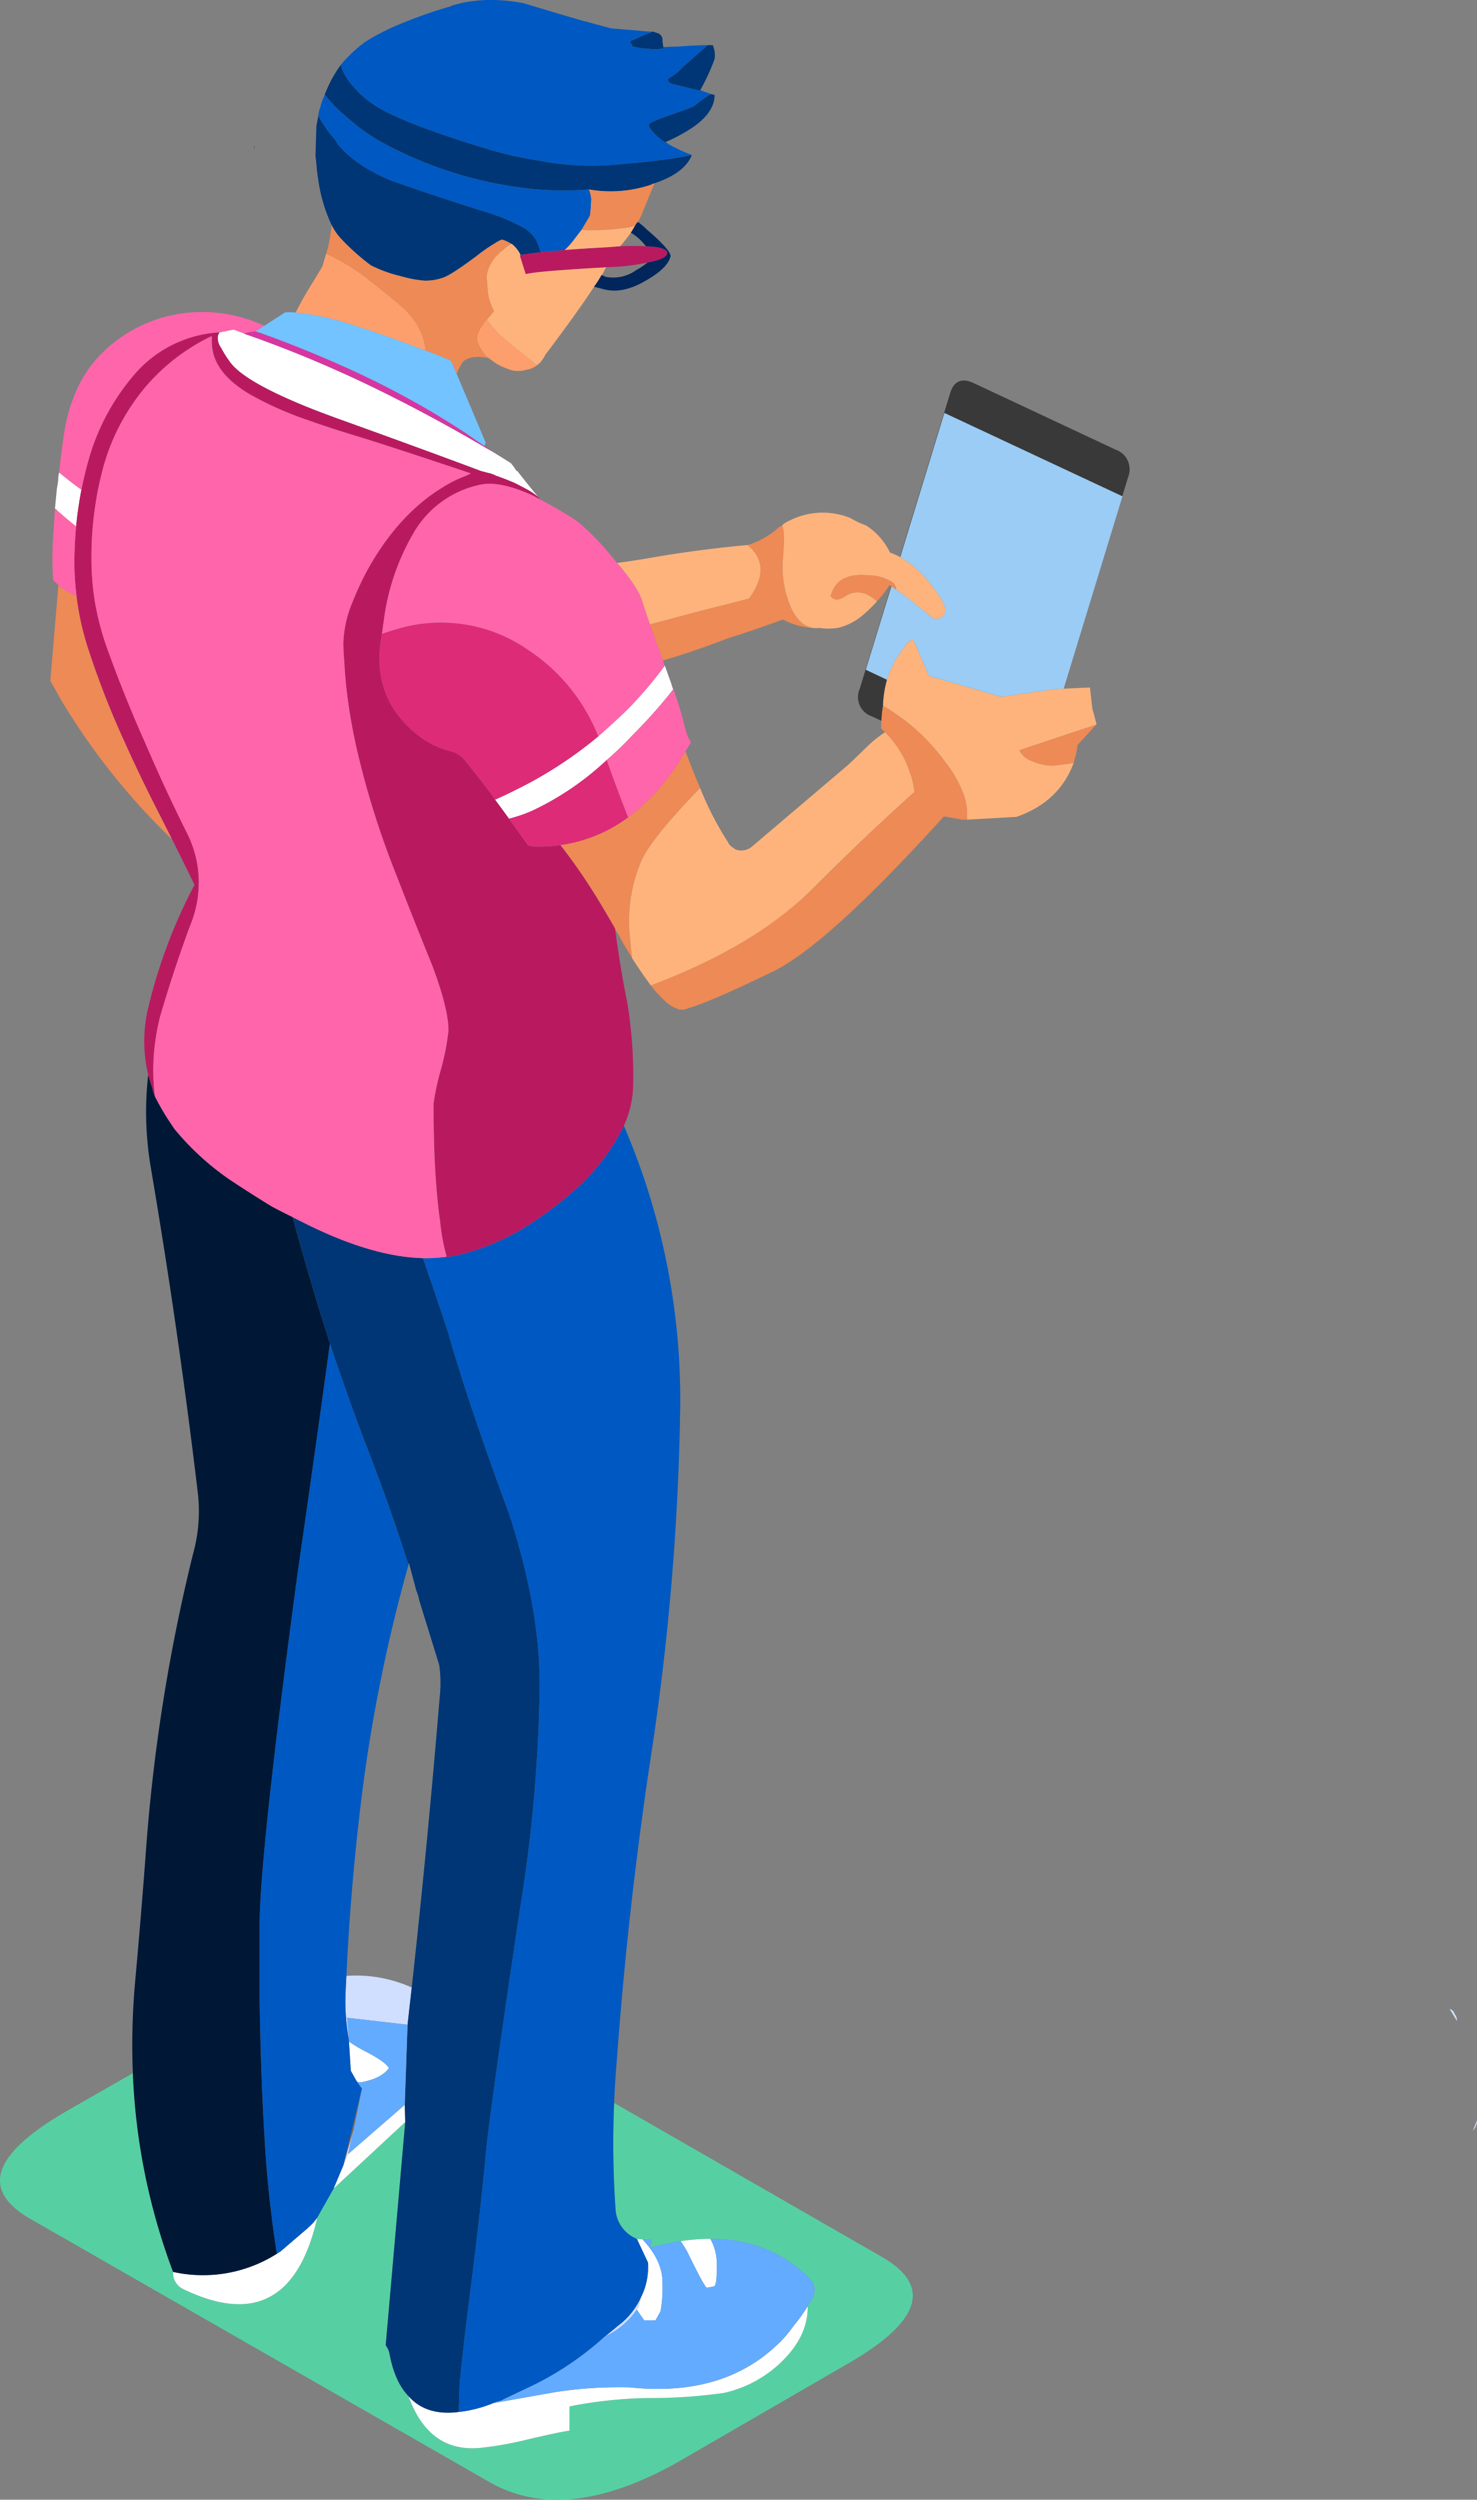 <svg xmlns="http://www.w3.org/2000/svg" xmlns:xlink="http://www.w3.org/1999/xlink" width="276.434" height="467.563" viewBox="0 0 276.434 467.563"><rect x="0" y="0" width="276.434" height="467.563" fill="#808080" stroke="none"/><defs><linearGradient id="a" x1="2205.113" y1="-2782.393" x2="2398.466" y2="-2782.393" gradientUnits="objectBoundingBox"><stop offset="0" stop-color="#391f0a"/><stop offset="1" stop-color="#c59178"/></linearGradient><linearGradient id="b" x1="-3440.556" y1="-1501.083" x2="-3176.61" y2="-1501.083" gradientUnits="objectBoundingBox"><stop offset="0" stop-color="#9fced5"/><stop offset="1" stop-color="#bbeef6"/></linearGradient></defs><g transform="translate(-162.244 -310.45)"><path d="M187.111,533.15a118.654,118.654,0,0,0,7.531,37.176,3.326,3.326,0,0,0,1.915,3.221q19.85,9.578,25.074-13.408l3.047-5.4,13.408-12.45-3.657,41.79a3.853,3.853,0,0,1,.7,1.48q.959,5.31,3.57,8.01,3.832,10.623,13.495,9.664a66.7,66.7,0,0,0,8.793-1.567q5.921-1.392,7.836-1.654v-4.527a81.186,81.186,0,0,1,14.627-1.567,97.891,97.891,0,0,0,14.278-.958,22.41,22.41,0,0,0,11.057-6.094q4.7-4.7,4.614-10.1a2.748,2.748,0,0,1,.7-1.045q1.306-2.351-.174-4-7.4-7.574-18.718-7.574a38.309,38.309,0,0,0-5.572.435,39.118,39.118,0,0,0-5.746,1.219l.348-1.48-1.741-.087-1.045-.087a6.376,6.376,0,0,1-4-5.572,178.97,178.97,0,0,1-.261-19.85l50.148,28.818q14.19,8.183-6.7,20.111l-31.6,18.283q-21.07,11.84-35.26,3.657L167.914,560.4q-14.1-8.1,6.878-20.2Z" transform="translate(0 165.077)" fill="#56d0a2" fill-rule="evenodd"/><path d="M199.556,522.722a25.433,25.433,0,0,1,12.232,2.177q-.387,3.471-.784,6.965l-11.318-1.306.348,4.179a39.384,39.384,0,0,1-.609-9.4Q199.481,524.036,199.556,522.722Z" transform="translate(27.516 157.308)" fill="#d0deff" fill-rule="evenodd"/><path d="M201.065,539.15l-1.045,4.7-.871,2.09Z" transform="translate(27.357 169.524)" fill="#d0deff" fill-rule="evenodd"/><path d="M231.85,555.938q.086-1.131.087-2.438a15.12,15.12,0,0,1,.087,1.654Z" transform="translate(51.596 180.161)" fill="#d0deff" fill-rule="evenodd"/><path d="M233.257,559.551a14.96,14.96,0,0,1-6.007,5.05q1.306-1.045,2.438-2a13.617,13.617,0,0,0,4.353-5.4l-.435,1.741A2.241,2.241,0,0,1,233.257,559.551Z" transform="translate(48.186 182.904)" fill="#d0deff" fill-rule="evenodd"/><path d="M319.443,528.514l-1.393-2.264a1.526,1.526,0,0,1,.7.435,2.157,2.157,0,0,1,.261.522A1.968,1.968,0,0,1,319.443,528.514Z" transform="translate(115.492 159.962)" fill="#d0deff" fill-rule="evenodd"/><path d="M321.334,538.287a2.888,2.888,0,0,1-.261,1.132,1.364,1.364,0,0,1-.348.522c0,.057-.057.145-.174.261l.784-2Z" transform="translate(117.345 168.82)" fill="#d0deff" fill-rule="evenodd"/><path d="M318.312,541.025l-.043.042h-.043Z" transform="translate(115.621 170.914)" fill="#d0deff" fill-rule="evenodd"/><path d="M173.113,364.421q-.658,3.388-1,6.878-1.747-1.369-3.526-2.96a.847.847,0,0,0-.435-.348q.175-1.828.348-3.657l.261-1.567a6.451,6.451,0,0,1,.174-1.567Q171.193,363.073,173.113,364.421Z" transform="translate(4.378 37.618)" fill="#fff" fill-rule="evenodd"/><path d="M236.847,368.573q1.742,1.045,3.657,2.264a11.031,11.031,0,0,1,.958,1.306.277.277,0,0,0,.261.174q2.176,2.784,3.918,4.876a11.72,11.72,0,0,0-2.351-1.567q-.959-.522-2.177-1.132-2.09-.87-3.4-1.306a5.082,5.082,0,0,0-1.48-.522l-1.306-.348q-10.447-3.918-26.9-9.838-2.413-.875-4.527-1.7-12.511-4.944-15.41-8.663a20.425,20.425,0,0,1-1.828-2.873,3.058,3.058,0,0,1-.609-1.828,1.623,1.623,0,0,1,.348-1.045l2.612-.522,1.915.7.087.087q5.555,1.917,11.275,4.266,4.623,1.909,9.359,4.092Q223.7,360.8,236.847,368.573Z" transform="translate(17.346 26.24)" fill="#fff" fill-rule="evenodd"/><path d="M236.345,399.624A53.6,53.6,0,0,1,222.2,409.2a29.044,29.044,0,0,1-4.135,1.393q-1.306-1.828-2.612-3.57,1.528-.663,3-1.393c.259-.127.521-.259.784-.392a77.133,77.133,0,0,0,15.541-10.056q2.787-2.44,5.485-5.05a77.972,77.972,0,0,0,5.79-6.617c.394-.515.787-1.038,1.175-1.567l1.219,3.4a10.9,10.9,0,0,0,.348,1.045q-.551.71-1.132,1.437a94.479,94.479,0,0,1-6.443,7.1A61.013,61.013,0,0,1,236.345,399.624Z" transform="translate(39.439 52.999)" fill="#fff" fill-rule="evenodd"/><path d="M240.972,550.95a10.127,10.127,0,0,1,1.219,4.7q0,4.093-.522,4.179a12.052,12.052,0,0,1-1.393.261q-.609-.522-3.57-6.617a18.559,18.559,0,0,0-1.306-2.09A38.309,38.309,0,0,1,240.972,550.95Z" transform="translate(54.227 178.271)" fill="#fff" fill-rule="evenodd"/><path d="M207.839,548.65q-5.224,22.984-25.074,13.408a3.326,3.326,0,0,1-1.915-3.221,25.852,25.852,0,0,0,19.415-3.4c.289-.174.522-.32.7-.435l4.875-4.179c.117-.059.174-.117.174-.174A9.705,9.705,0,0,0,207.839,548.65Z" transform="translate(13.792 176.566)" fill="#fff" fill-rule="evenodd"/><path d="M200.8,545.778l10.622-9.228.087,3.222L198.1,552.221l1.828-4.353Z" transform="translate(26.579 167.597)" fill="#fff" fill-rule="evenodd"/><path d="M199.75,529.75a23.751,23.751,0,0,0,2.873,1.741q3.918,2,4.614,3.221-1.392,2-5.4,2.7a3.733,3.733,0,0,1-.609-.174l-1.132-2Z" transform="translate(27.802 162.556)" fill="#fff" fill-rule="evenodd"/><path d="M215.553,577.963A23.92,23.92,0,0,0,222,576.309q5.832-1.045,11.753-2.089a78.184,78.184,0,0,1,13.756-.871q17.152,1.828,27.425-7.749a20.861,20.861,0,0,0,3.221-3.657,29.127,29.127,0,0,0,2.7-3.744q.086,5.4-4.614,10.1a22.41,22.41,0,0,1-11.057,6.094,97.892,97.892,0,0,1-14.278.958,81.186,81.186,0,0,0-14.627,1.567v4.527q-1.915.261-7.836,1.654a66.7,66.7,0,0,1-8.793,1.567q-9.664.959-13.495-9.664Q209.457,578.746,215.553,577.963Z" transform="translate(32.546 183.645)" fill="#fff" fill-rule="evenodd"/><path d="M231.745,551.037q3.743,4,3.744,8.01a25.312,25.312,0,0,1-.348,5.4q-.261.522-.958,1.741h-2.09q-.609-.784-1.393-2a2.241,2.241,0,0,0,.348-.609l.435-1.741a12.292,12.292,0,0,0,1.219-4l.174-.784a15.12,15.12,0,0,0-.087-1.654l-2.09-4.44Z" transform="translate(50.743 178.271)" fill="#fff" fill-rule="evenodd"/><path d="M266.417,319.243q1.131-.086,2.09-.087,3.482-.261,5.485-.261l-.609.609a1.038,1.038,0,0,0-.261.174l-3.657,3.221-.435.435-.087.087a8.851,8.851,0,0,1-2.351,1.741,1.219,1.219,0,0,0,.087.522,1.444,1.444,0,0,0,.609.435l5.311,1.306.087-.087,1.915.7a25.179,25.179,0,0,0-2.612,1.828,2.756,2.756,0,0,1-.7.522q-.261.175-4.527,1.654-2.176.784-3.134,1.219c-.406.233-.609.378-.609.435q-.175.436.871,1.567a.98.98,0,0,0,.348.348,7.933,7.933,0,0,0,2.177,1.654,32.1,32.1,0,0,0,4.614,2.177,58.628,58.628,0,0,1-6.7,1.045q-2.526.347-6.007.609a51.476,51.476,0,0,1-15.932-.609,68.884,68.884,0,0,1-10.8-2.525q-15.063-4.615-19.937-7.836a17.216,17.216,0,0,1-3.744-3.221,11.318,11.318,0,0,1-2.612-4.266,25.384,25.384,0,0,1,4.614-4.353,41.547,41.547,0,0,1,5.224-2.786,89.22,89.22,0,0,1,10.622-3.831h.174c.057-.117.117-.174.174-.174q1.22-.347,2.438-.609a30.977,30.977,0,0,1,4-.435h.958a31.816,31.816,0,0,1,6.094.609q5.746,1.742,10.535,3.134,3.22.872,5.833,1.567l5.311.435a21.236,21.236,0,0,0,2.264.174c0,.059-.057.117-.174.174q-1.045.347-3.134,1.306a1.951,1.951,0,0,0-.7.348v.174l.435.784a16.63,16.63,0,0,0,3.221.435A6.183,6.183,0,0,0,266.417,319.243Zm-65.3,12.8a6.071,6.071,0,0,1,.348-1.393,10.934,10.934,0,0,1,.522-1.654,6.723,6.723,0,0,0,.348-.871,24.6,24.6,0,0,0,3.221,3.482q1.306,1.131,2.786,2.351a42.046,42.046,0,0,0,4.092,2.786,74.608,74.608,0,0,0,28.818,9.055,58.049,58.049,0,0,0,10.535.087,7.7,7.7,0,0,1,.435,1.828l-.087,1.306v.261c-.057.637-.117,1.161-.174,1.567h-.087v.174l-.087.087-1.393,2.351-1.48,1.915a12.111,12.111,0,0,1-1.654,1.828q-2.526.261-4.527.435a17.852,17.852,0,0,0-.871-2.351,7.1,7.1,0,0,0-3.221-2.7,36,36,0,0,0-6.878-2.7q-8.88-2.787-17.238-5.746-6.53-2.787-9.751-6.7-.261-.436-.609-.958A22.165,22.165,0,0,1,201.12,332.041ZM254.75,747.5a57.764,57.764,0,0,1-14.191,9.49q-2.612,1.217-5.311,2.525a7.927,7.927,0,0,0-1.393.435,23.92,23.92,0,0,1-6.443,1.654q.086-3.4.174-5.311.609-6.7,2.525-21.5,1.828-15.149,2.438-22.288.757-6.678,2.786-20.851,1.455-10.22,3.57-24.334a281.123,281.123,0,0,0,3.657-41.7q0-14.452-5.746-32.039-7.661-20.723-11.318-33.606-.658-2.136-4.788-14.191a28,28,0,0,0,4.44-.261,6.064,6.064,0,0,0,1.48-.174,42.809,42.809,0,0,0,12.1-4.7,66.489,66.489,0,0,0,10.448-7.661,38.586,38.586,0,0,0,9.142-11.971,129.456,129.456,0,0,1,10.535,53.5,476.571,476.571,0,0,1-5.137,62.25q-4.529,29.253-6.7,58.854-.353,4.111-.522,8.184a178.968,178.968,0,0,0,.261,19.85,6.376,6.376,0,0,0,4,5.572l2.09,4.44q0,1.306-.087,2.438a12.292,12.292,0,0,1-1.219,4,13.617,13.617,0,0,1-4.353,5.4Q256.057,746.46,254.75,747.5ZM203.3,561.712q3.048,9.142,6.443,18.2,4.526,11.492,8.271,23.246a295.128,295.128,0,0,0-9.142,46.491q-1.766,15.091-2.481,30.385-.076,1.314-.131,2.612a39.384,39.384,0,0,0,.609,9.4v.261l.348,5.485,1.132,2,.958,1.306-3.483,14.365-1.828,4.353-3.047,5.4a9.7,9.7,0,0,1-1.828,2c0,.057-.057.115-.174.174l-4.875,4.179c-.174.115-.407.261-.7.435a222.413,222.413,0,0,1-2.351-22.462q-.666-11.3-.871-24.726.008-.653,0-1.306V670.366q0-12.712,7.052-65.3Q201.642,574.161,203.3,561.712Z" transform="translate(20.686 0)" fill="#0059c2" fill-rule="evenodd"/><path d="M263.785,334.745a7.933,7.933,0,0,1-2.177-1.654.98.98,0,0,1-.348-.348q-1.045-1.131-.871-1.567c0-.057.2-.2.609-.435q.959-.434,3.134-1.219,4.265-1.481,4.527-1.654a2.756,2.756,0,0,0,.7-.522,25.179,25.179,0,0,1,2.612-1.828l.7.174q0,3.309-4.266,6.181a31.77,31.77,0,0,1-4.876,2.612v.087a.914.914,0,0,1,.348.174Zm7.574-18.37h.958a4.506,4.506,0,0,1,.348,2.612,38.352,38.352,0,0,1-2.7,5.833h.087l-.087.087-5.311-1.306a1.444,1.444,0,0,1-.609-.435,1.219,1.219,0,0,1-.087-.522,8.851,8.851,0,0,0,2.351-1.741l.087-.087.435-.435,3.657-3.221a1.038,1.038,0,0,1,.261-.174Zm-10.448-2.525a1.2,1.2,0,0,1,.522.087l.522.174a1.333,1.333,0,0,1,.958,1.48l.174,1.219a3.8,3.8,0,0,1,.7-.087,6.183,6.183,0,0,1-3.221.348,16.63,16.63,0,0,1-3.221-.435l-.435-.784v-.174a1.951,1.951,0,0,1,.7-.348q2.09-.959,3.134-1.306C260.855,313.967,260.912,313.909,260.912,313.85Zm-61.2,11.753a23.8,23.8,0,0,1,2.96-5.485,11.318,11.318,0,0,0,2.612,4.266,17.216,17.216,0,0,0,3.744,3.221q4.876,3.22,19.937,7.836a68.884,68.884,0,0,0,10.8,2.525,51.476,51.476,0,0,0,15.932.609q3.482-.261,6.007-.609a58.628,58.628,0,0,0,6.7-1.045q-1.306,3.4-7.052,5.311a4.828,4.828,0,0,0-.609.261,23.63,23.63,0,0,1-11.579.871,58.049,58.049,0,0,1-10.535-.087,74.608,74.608,0,0,1-28.818-9.055,42.046,42.046,0,0,1-4.092-2.786q-1.481-1.22-2.786-2.351A24.6,24.6,0,0,1,199.707,325.6Zm1.306,24.465a29.325,29.325,0,0,1-2.525-8.532,28.962,28.962,0,0,1-.348-2.96c-.057-.522-.117-1.015-.174-1.48l.174-5.659a1.447,1.447,0,0,0,.087-.435l.261-1.306v-.174a22.165,22.165,0,0,0,3.047,4.44q.347.522.609.958,3.22,3.918,9.751,6.7,8.358,2.962,17.238,5.746a36,36,0,0,1,6.878,2.7,7.1,7.1,0,0,1,3.221,2.7,17.852,17.852,0,0,1,.871,2.351q-2.176.261-3.744.522a5.843,5.843,0,0,0-1.654-2.09h-.087l-.435-.261a5.48,5.48,0,0,0-1.219-.522q-.175-.086-1.045.435A32.636,32.636,0,0,0,228,355.9q-4.788,3.568-6.268,4a9.866,9.866,0,0,1-3.4.522,23.089,23.089,0,0,1-4.527-.871,24.967,24.967,0,0,1-5.485-2,42.633,42.633,0,0,1-5.485-4.876A10.775,10.775,0,0,1,201.013,350.068Zm-.348,209.124q-3.753-11.727-6.965-23.594c.634.327,1.273.644,1.915.958q12.78,6.462,22.462,6.7,4.132,12.054,4.788,14.191,3.657,12.887,11.318,33.606,5.746,17.586,5.746,32.039a281.122,281.122,0,0,1-3.657,41.7q-2.116,14.115-3.57,24.334-2.027,14.175-2.786,20.851-.609,7.138-2.438,22.288-1.915,14.8-2.525,21.5-.086,1.914-.174,5.311-6.094.784-9.4-2.96-2.612-2.7-3.57-8.01a3.853,3.853,0,0,0-.7-1.48l3.657-41.79-.087-3.221.522-14.975q.4-3.495.784-6.965,2.988-27.164,5.224-54.24a23.807,23.807,0,0,0-.087-6.094l-3.744-12.1a7.69,7.69,0,0,0-.522-1.741l-1.393-5.224a.758.758,0,0,0-.087.348q-3.743-11.753-8.271-23.246Q203.712,568.333,200.665,559.192Z" transform="translate(23.317 2.52)" fill="#003675" fill-rule="evenodd"/><path d="M253.929,341.468a5.4,5.4,0,0,0-1.393,1.045,7.888,7.888,0,0,0-3.047,4.092v.087a3.779,3.779,0,0,0-.087,1.828,11.987,11.987,0,0,0,.087,1.219,9.461,9.461,0,0,0,1.219,4.266,18.486,18.486,0,0,1-1.306,1.567.077.077,0,0,1-.087.087,9.385,9.385,0,0,0-1.654,2.612,2.871,2.871,0,0,0,.087,1.828,7.628,7.628,0,0,0,1.567,2.438c.117.115.2.2.261.261q-3.134-.609-4.7.7a12.64,12.64,0,0,0-.871,1.567c-.092.207-.193.439-.3.7l-.914-2.177v-.174q-2.432-1.1-4.875-1.959a11.628,11.628,0,0,0-1.828-5.18,15.652,15.652,0,0,0-3.482-3.744q-1.395-1.22-5.05-4.092a38.637,38.637,0,0,0-8.271-5.137l.087-.261a.78.78,0,0,1,.087-.348c.057-.174.117-.348.174-.522q.434-2.09.7-4.179a10.775,10.775,0,0,0,1.828,2.612,42.633,42.633,0,0,0,5.485,4.876,24.967,24.967,0,0,0,5.485,2,23.089,23.089,0,0,0,4.527.871,9.866,9.866,0,0,0,3.4-.522q1.481-.434,6.268-4a32.636,32.636,0,0,1,3.918-2.7q.87-.522,1.045-.435a5.48,5.48,0,0,1,1.219.522Zm26.728-11.318v.174q-1.306,3.134-2.177,5.311a12.129,12.129,0,0,1-.871,1.741,2.715,2.715,0,0,0-.522.7,9.224,9.224,0,0,1-2.264.435,41.583,41.583,0,0,1-7.749.348l1.393-2.351.087-.087v-.174h.087c.057-.406.117-.93.174-1.567v-.261l.087-1.306a7.7,7.7,0,0,0-.435-1.828,23.63,23.63,0,0,0,11.579-.871A4.828,4.828,0,0,1,280.657,330.15Zm-90.2,122.715a125.15,125.15,0,0,1-20.982-26.423q-.87-1.656-1.828-3.221l1.524-17.935a8.752,8.752,0,0,0,2.22,1.48,12.874,12.874,0,0,0,1.175.566,51.921,51.921,0,0,0,2.22,9.969,160.688,160.688,0,0,0,6.268,16.194q3.22,7.227,6.965,14.539Q189.25,450.457,190.46,452.865ZM304.6,394.141q.609.87.174,6.094a18.954,18.954,0,0,0,1.567,9.4q1.567,3.22,4,3.657a13.392,13.392,0,0,1-5.572-1.567q-5.224,1.915-10.448,3.57-5.138,2-10.535,3.657c-.5.145-1,.291-1.48.435q-1.484-4.051-2.438-6.747,9.638-2.583,11.057-2.917,6.269-1.567,7.487-1.915,4.44-6.007-.261-10.012a14.847,14.847,0,0,0,5.833-3.308C304.281,394.315,304.483,394.2,304.6,394.141Zm-28.034,80.968q-.87-1.481-1.828-3.047a.25.25,0,0,0-.087-.174,22.541,22.541,0,0,0-1.132-2,1.481,1.481,0,0,1-.174-.348.654.654,0,0,1-.087-.174q-1.306-2.265-2.612-4.44a109.449,109.449,0,0,0-7.531-11.013,27.626,27.626,0,0,0,12.668-5.18,39.146,39.146,0,0,0,9.838-10.883q.465-.718.914-1.48,1.4,3.764,2.742,6.878-9.228,9.489-11.057,13.756a28.718,28.718,0,0,0-2,14.8Q276.3,473.279,276.565,475.109Zm82.622-36.566q-2,.347-3.831.522a9.129,9.129,0,0,1-2.394-.3,8.027,8.027,0,0,1-1.611-.566,4.142,4.142,0,0,1-2.351-2q1.024-.347,2-.7,1.724-.561,3.308-1.088,5.232-1.768,9.054-3l-3.482,3.831a5.533,5.533,0,0,1-.087.871Q359.536,437.325,359.188,438.543ZM339.25,449.164h-.871l-3.482-.609q-21.835,24.076-31.952,28.992-12.362,6.007-16.455,7.052a1.491,1.491,0,0,1-.871.087,1.613,1.613,0,0,1-.522-.087l-.087-.087h-.087a.253.253,0,0,0-.174-.087,5.821,5.821,0,0,1-2.177-1.48,17.426,17.426,0,0,1-2.525-2.786q19.675-7.4,30.472-18.283,10.064-10.064,18.893-17.935c-.026-.054-.056-.113-.087-.174a12.67,12.67,0,0,0-.784-3.4,18.939,18.939,0,0,0-4.658-7.574c-.246-.239-.491-.47-.74-.7q0-.729.044-1.437a22.706,22.706,0,0,1,.3-2.83q1.22.7,2.7,1.741.7.494,1.393,1a38.259,38.259,0,0,1,7.574,7.792c.091.118.178.235.261.348a22.409,22.409,0,0,1,3.178,5.7,11.615,11.615,0,0,1,.653,3.7Zm-16.89-40.832a6.863,6.863,0,0,0-1.741-1.219,4.043,4.043,0,0,0-3.918.087q-1.567,1.045-2.264.7-1.131-.522-.609-.958,1.22-4.09,7.139-3.483a8.349,8.349,0,0,1,4.266,1.262l.044.044a1.547,1.547,0,0,1,.653,1.393,8.056,8.056,0,0,0-.871-.653l-.044-.044-.3-.174A20.17,20.17,0,0,1,322.36,408.332Z" transform="translate(4.007 14.603)" fill="#ed8a55" fill-rule="evenodd"/><path d="M218.359,355.853c-.287-.1-.578-.207-.871-.3q-7.227-2.784-13.408-4.7a51.5,51.5,0,0,0-10.056-2.133q1.431-2.821,2.481-4.484,2.09-3.4,2.525-4.179l.7-2.351A38.637,38.637,0,0,1,208,342.837q3.657,2.873,5.05,4.092a15.652,15.652,0,0,1,3.482,3.744A11.628,11.628,0,0,1,218.359,355.853Zm20.808,2.742a4.138,4.138,0,0,1-1.132.609.253.253,0,0,1-.174.087c-.348.059-.639.117-.871.174a.355.355,0,0,0-.261.087,6.2,6.2,0,0,1-2.089,0,14.556,14.556,0,0,1-2.96-1.219q-1.131-.784-1.915-1.393A7.628,7.628,0,0,1,228.2,354.5a2.871,2.871,0,0,1-.087-1.828,9.385,9.385,0,0,1,1.654-2.612.077.077,0,0,0,.087-.087,20.333,20.333,0,0,0,2.612,3.134q3.657,3.048,6.268,5.05Z" transform="translate(23.558 20.199)" fill="#fd9f6c" fill-rule="evenodd"/><path d="M257.5,338.051q2-.175,4.527-.435,3.482-.261,8.1-.522,1.22-.086,2.264-.174,2.959-.089,4.788,0,4.265.175,4,1.393-.261,1.045-3.657,1.654a39.264,39.264,0,0,1-7.749.871,6.774,6.774,0,0,1-1.132.087q-12.1.7-13.93,1.219l-1.132-3.57a.108.108,0,0,0,.174,0Q255.319,338.312,257.5,338.051ZM185.321,495.982a7.8,7.8,0,0,1-.522-1.654q-.418-1.215-.74-2.438a26.8,26.8,0,0,1,.131-13.059,97.366,97.366,0,0,1,8.532-22.462q-2.056-4.223-4.179-8.489-1.209-2.408-2.438-4.832-3.745-7.313-6.965-14.539a160.688,160.688,0,0,1-6.268-16.194,51.921,51.921,0,0,1-2.22-9.969,50,50,0,0,1-.392-7.879q.07-2.6.3-5.137.342-3.492,1-6.878.64-3.228,1.567-6.356a41.692,41.692,0,0,1,8.01-14.8,22.7,22.7,0,0,1,16.281-8.271,1.623,1.623,0,0,0-.348,1.045,3.058,3.058,0,0,0,.609,1.828,20.425,20.425,0,0,0,1.828,2.873q2.9,3.719,15.41,8.663,2.113.82,4.527,1.7,16.455,5.921,26.9,9.838l1.306.348a5.082,5.082,0,0,1,1.48.522q1.306.436,3.4,1.306,1.22.609,2.177,1.132a11.719,11.719,0,0,1,2.351,1.567c.12.15.237.3.348.435l-1.48-.784q-6.007-2.7-9.577-2a18.826,18.826,0,0,0-12.624,9.055,43.3,43.3,0,0,0-5.572,16.368q-.175,1.217-.348,2.525-2.351,12.1,7.139,19.241a16.051,16.051,0,0,0,6.094,2.786,5.612,5.612,0,0,1,2.264,1.567q2.437,3.048,4.963,6.356l.7,1.045q1.306,1.742,2.612,3.57,1.828,2.523,3.57,4.963a6.024,6.024,0,0,0,1.741.261,30.036,30.036,0,0,0,4.31-.3,109.453,109.453,0,0,1,7.531,11.013q1.306,2.178,2.612,4.44a.653.653,0,0,0,.087.174q1.084,8.024,2.264,13.669a84.122,84.122,0,0,1,1.132,15.41,19.165,19.165,0,0,1-1.741,7.792,38.586,38.586,0,0,1-9.142,11.971,66.486,66.486,0,0,1-10.448,7.661,42.807,42.807,0,0,1-12.1,4.7,6.061,6.061,0,0,1-1.48.174,39.134,39.134,0,0,1-1.219-6.617q-.324-2.317-.566-4.919-.653-7.149-.653-16.411V497.2a49.067,49.067,0,0,1,1.48-6.7,45.312,45.312,0,0,0,1.306-6.878q0-4.093-3.047-12.189-4.265-10.536-6.7-16.89a160.284,160.284,0,0,1-7.487-23.9q-.961-4.3-1.524-8.358-.569-4.02-.74-7.792a33.942,33.942,0,0,1-.174-3.4,21.116,21.116,0,0,1,1.7-7.574q.36-.972.827-2a51.152,51.152,0,0,1,2.7-5.311q5.66-9.578,13.495-14.278a22.316,22.316,0,0,1,4.266-2.09l.871-.435q-15.846-5.31-21.33-6.965-5.057-1.52-9.055-2.96a63.388,63.388,0,0,1-11.144-4.963q-5.66-3.4-6.7-7.661a9.674,9.674,0,0,1-.261-2.177v-.958a37.552,37.552,0,0,0-12.45,9.577,39.557,39.557,0,0,0-8.01,15.584q-.726,2.753-1.175,5.528a64.726,64.726,0,0,0-.827,13.277,51.023,51.023,0,0,0,.609,5.833,53.075,53.075,0,0,0,2.438,9.055q3.22,8.88,6.965,17.238,3.657,8.533,7.749,16.716a21.082,21.082,0,0,1,1.915,5.528,20.872,20.872,0,0,1-1.306,12.058q-3.048,8.269-5.572,16.89a41.363,41.363,0,0,0-.827,4.135A38.871,38.871,0,0,0,185.321,495.982Z" transform="translate(5.926 19.587)" fill="#b91a5f" fill-rule="evenodd"/><path d="M223.945,360.819l-.435-.435q-2.612-2-6.268-5.05a20.333,20.333,0,0,1-2.612-3.134,18.486,18.486,0,0,0,1.306-1.567,9.461,9.461,0,0,1-1.219-4.266,11.987,11.987,0,0,1-.087-1.219,3.779,3.779,0,0,1,.087-1.828v-.087a7.888,7.888,0,0,1,3.047-4.092,5.4,5.4,0,0,1,1.393-1.045h.087a5.843,5.843,0,0,1,1.654,2.09.108.108,0,0,1-.174,0l1.132,3.57q1.828-.522,13.93-1.219a6.774,6.774,0,0,0,1.132-.087l-.609,1.132a1.337,1.337,0,0,1-.261.348,22.076,22.076,0,0,1-1.393,2.177q-3.309,5.051-9.055,12.624l-.348.609a6.2,6.2,0,0,1-.784,1.045A3.492,3.492,0,0,0,223.945,360.819Zm5.224-21.592a12.111,12.111,0,0,0,1.654-1.828l1.48-1.915a41.583,41.583,0,0,0,7.749-.348,9.224,9.224,0,0,0,2.264-.435q-.347.611-.784,1.306a28.789,28.789,0,0,1-2,2.525q-1.045.089-2.264.174Q232.651,338.966,229.169,339.227ZM245.1,409.269q-1.079-3.1-1.48-4.4-.653-2.364-4.658-7.1,3.466-.447,7.531-1.175,8.358-1.392,16.89-2.177,4.7,4,.261,10.012-1.22.35-7.487,1.915Q254.738,406.687,245.1,409.269Zm42.486-4.31a24.8,24.8,0,0,1-2.786,2.7,11.112,11.112,0,0,1-4.527,2.264,11.644,11.644,0,0,1-3.482,0,4.2,4.2,0,0,1-1.219,0q-2.44-.436-4-3.657a18.953,18.953,0,0,1-1.567-9.4q.436-5.224-.174-6.094a3.678,3.678,0,0,1,1.306-.871,13.725,13.725,0,0,1,11.492-.522,17.487,17.487,0,0,0,2.96,1.393,12.411,12.411,0,0,1,4.44,5.05,18.516,18.516,0,0,1,1.872.827l.044.044a18.15,18.15,0,0,1,5.485,4.788q3.482,4.268,2.873,5.572a1.587,1.587,0,0,1-2.351.958q-.261-.175-4-3.221a23.308,23.308,0,0,0-2.786-2,1.547,1.547,0,0,0-.653-1.393l-.044-.044a8.349,8.349,0,0,0-4.266-1.262q-5.921-.609-7.139,3.483-.522.436.609.958.7.35,2.264-.7a4.043,4.043,0,0,1,3.918-.087A6.862,6.862,0,0,1,287.588,404.959Zm16.89,40.832v-1.045a11.615,11.615,0,0,0-.653-3.7,22.408,22.408,0,0,0-3.178-5.7c-.084-.113-.171-.23-.261-.348a38.259,38.259,0,0,0-7.574-7.792q-.69-.509-1.393-1-1.481-1.045-2.7-1.741a19.979,19.979,0,0,1,.74-4.832,17.3,17.3,0,0,1,1.872-4.135q2.437-3.918,3.134-3.221l2.873,6.617,13.495,3.918,10.273-1.48,1.437-.044,4.919-.218.435,3.918.784,2.873-.087.174q-3.824,1.233-9.054,3-1.585.528-3.308,1.088-.977.347-2,.7a4.142,4.142,0,0,0,2.351,2,8.027,8.027,0,0,0,1.611.566,9.129,9.129,0,0,0,2.394.3q1.828-.172,3.831-.522-2.7,7.313-10.709,10.1Zm-62.685,25.945q-.261-1.828-.348-3.308a28.718,28.718,0,0,1,2-14.8q1.828-4.268,11.057-13.756a58.585,58.585,0,0,0,5.311,10.273v.087a3.032,3.032,0,0,0,1.132.958v.087a2.821,2.821,0,0,0,1.567.261,3.073,3.073,0,0,0,1.567-.609l17.848-15.149q.175-.086,3.918-3.744a25.069,25.069,0,0,1,3.265-2.612A18.939,18.939,0,0,1,293.77,437a12.668,12.668,0,0,1,.784,3.4c.031.061.061.12.087.174q-8.831,7.872-18.893,17.935-10.795,10.884-30.472,18.283Q243.709,474.7,241.793,471.736Z" transform="translate(38.779 17.975)" fill="#feb37c" fill-rule="evenodd"/><path d="M226.1,346.4a22.076,22.076,0,0,0,1.393-2.177q.609.261.871.348a7.378,7.378,0,0,0,5.659-1.306,12.97,12.97,0,0,0,2.09-1.393q3.4-.609,3.657-1.654.261-1.22-4-1.393a1.337,1.337,0,0,0-.261-.348,9.362,9.362,0,0,0-2.525-2.177q.436-.695.784-1.306a2.715,2.715,0,0,1,.522-.7,10.38,10.38,0,0,1,1.567,1.306q4.876,4.179,4.527,5.224-.609,2.178-4.614,4.44-4.44,2.612-8.01,1.567Q226.8,346.576,226.1,346.4Z" transform="translate(47.334 17.679)" fill="#00265b" fill-rule="evenodd"/><path d="M203.7,347.937l-1.915-.7-2.612.522a22.7,22.7,0,0,0-16.281,8.271,41.692,41.692,0,0,0-8.01,14.8q-.93,3.129-1.567,6.356-1.917-1.348-4.179-3.221.373-3.484.871-6.965,1.478-9.664,6.965-15.149a26.411,26.411,0,0,1,14.8-7.574,27.48,27.48,0,0,1,15.758,2.264l-1.654,1.045a13.428,13.428,0,0,0-1.915.348ZM241.66,520.669a28.011,28.011,0,0,1-4.44.261q-9.682-.243-22.462-6.7c-.643-.313-1.282-.63-1.915-.958q-2.014-.993-3.918-2-4.265-2.612-7.923-5.05a50.447,50.447,0,0,1-10.186-9.316,48.792,48.792,0,0,1-3.744-6.181,38.871,38.871,0,0,1,.131-10.839,41.363,41.363,0,0,1,.827-4.135q2.523-8.619,5.572-16.89a20.872,20.872,0,0,0,1.306-12.058,21.082,21.082,0,0,0-1.915-5.528q-4.093-8.183-7.749-16.716-3.745-8.358-6.965-17.238a53.075,53.075,0,0,1-2.438-9.055,51.023,51.023,0,0,1-.609-5.833,64.726,64.726,0,0,1,.827-13.277q.449-2.776,1.175-5.528a39.557,39.557,0,0,1,8.01-15.584,37.552,37.552,0,0,1,12.45-9.577v.958a9.674,9.674,0,0,0,.261,2.177q1.045,4.265,6.7,7.661a63.388,63.388,0,0,0,11.144,4.963q4,1.439,9.055,2.96,5.485,1.656,21.33,6.965l-.871.435a22.316,22.316,0,0,0-4.266,2.09q-7.836,4.7-13.495,14.278a51.152,51.152,0,0,0-2.7,5.311q-.468,1.032-.827,2a21.116,21.116,0,0,0-1.7,7.574,33.942,33.942,0,0,0,.174,3.4q.17,3.774.74,7.792.564,4.056,1.524,8.358a160.284,160.284,0,0,0,7.487,23.9q2.437,6.357,6.7,16.89,3.048,8.1,3.047,12.189a45.312,45.312,0,0,1-1.306,6.878,49.067,49.067,0,0,0-1.48,6.7v.784q0,9.262.653,16.411.24,2.6.566,4.919A39.134,39.134,0,0,0,241.66,520.669Zm-69.345-136.6q-.235,2.544-.3,5.137a50,50,0,0,0,.392,7.879,12.874,12.874,0,0,1-1.175-.566,8.752,8.752,0,0,1-2.22-1.48,13.823,13.823,0,0,1-1-.958,58.775,58.775,0,0,1,0-7.836q.175-2.784.348-5.485a.847.847,0,0,1,.435.348Q170.568,382.7,172.315,384.068Zm107.392,18.327q.953,2.7,2.438,6.747c.078.26.165.519.261.784a.243.243,0,0,0,.087.174c-.388.529-.782,1.052-1.175,1.567a77.972,77.972,0,0,1-5.79,6.617q-2.7,2.612-5.485,5.05a36.8,36.8,0,0,0-2.351-4.788,34.363,34.363,0,0,0-10.709-11.318,28.544,28.544,0,0,0-24.856-3.874q-1.277.355-2.568.827.175-1.306.348-2.525a43.3,43.3,0,0,1,5.572-16.368,18.826,18.826,0,0,1,12.624-9.055q3.57-.7,9.577,2l1.48.784a76.385,76.385,0,0,1,6.965,4.092A48.474,48.474,0,0,1,273,390.249c.192.223.381.441.566.653q4,4.73,4.658,7.1Q278.629,399.291,279.707,402.395Zm6.66,23.725q-.449.76-.914,1.48a39.146,39.146,0,0,1-9.838,10.883q-2.09-5.31-4-10.709a61.013,61.013,0,0,0,4.876-4.7,94.479,94.479,0,0,0,6.443-7.1q.58-.726,1.132-1.437a10.9,10.9,0,0,1-.348-1.045,67.82,67.82,0,0,1,2.438,7.749,10.881,10.881,0,0,0,1.219,3.221C287.039,425.031,286.707,425.585,286.367,426.119Z" transform="translate(4.174 24.85)" fill="#ff65ab" fill-rule="evenodd"/><path d="M184.1,649.825a118.654,118.654,0,0,1-7.531-37.176,131.772,131.772,0,0,1,.479-17.674q1.045-11.581,1.915-23.159a331.65,331.65,0,0,1,8.88-56.329A29.694,29.694,0,0,0,188.716,504q-3.657-30.645-8.88-61.292a61.809,61.809,0,0,1-.392-16.8q.321,1.222.74,2.438a7.8,7.8,0,0,0,.522,1.654,48.792,48.792,0,0,0,3.744,6.181,50.447,50.447,0,0,0,10.186,9.316q3.657,2.437,7.923,5.05,1.9,1.013,3.918,2,3.213,11.866,6.965,23.594-1.653,12.451-6.094,43.357-7.052,52.585-7.052,65.3v13.146q.008.653,0,1.306.206,13.43.871,24.726a222.411,222.411,0,0,0,2.351,22.462A25.852,25.852,0,0,1,184.1,649.825Z" transform="translate(10.54 85.577)" fill="#001836" fill-rule="evenodd"/><path d="M210.346,543.481l-10.622,9.229,1.045-4.7,1.567-7.575-.958-1.306a3.733,3.733,0,0,0,.609.174q4-.695,5.4-2.7-.7-1.217-4.614-3.221a23.751,23.751,0,0,1-2.873-1.741v-.261l-.348-4.179,11.318,1.306Zm57.2,25.074q11.317,0,18.718,7.574,1.478,1.656.174,4a2.748,2.748,0,0,0-.7,1.045,29.126,29.126,0,0,1-2.7,3.744,20.866,20.866,0,0,1-3.221,3.657q-10.273,9.575-27.425,7.749a78.184,78.184,0,0,0-13.756.871q-5.921,1.045-11.753,2.089a7.927,7.927,0,0,1,1.393-.435q2.7-1.306,5.311-2.525a57.762,57.762,0,0,0,14.191-9.49,14.959,14.959,0,0,0,6.007-5.05q.784,1.22,1.393,2h2.09q.7-1.22.958-1.741a25.31,25.31,0,0,0,.348-5.4q0-4.007-3.744-8.01l1.741.087-.348,1.48a39.116,39.116,0,0,1,5.746-1.219,18.548,18.548,0,0,1,1.306,2.09q2.959,6.093,3.57,6.617a12.052,12.052,0,0,0,1.393-.261q.522-.086.522-4.179A10.127,10.127,0,0,0,267.546,568.555Z" transform="translate(27.653 160.666)" fill="#63abff" fill-rule="evenodd"/><path d="M202.632,534.8l-1.567,7.575-1.916,6.79Z" transform="translate(27.357 166.299)" fill="#826448" fill-rule="evenodd"/><path d="M292.345,406.384l-1.437.044-10.273,1.48-13.495-3.918-2.873-6.617q-.7-.7-3.134,3.221a17.3,17.3,0,0,0-1.872,4.135l-3.961-1.872,4.788-15.628a8.056,8.056,0,0,1,.871.653,23.31,23.31,0,0,1,2.786,2q3.743,3.045,4,3.221a1.587,1.587,0,0,0,2.351-.958q.609-1.306-2.873-5.572a18.15,18.15,0,0,0-5.485-4.788l8.271-26.989,33.3,15.584h.044Z" transform="translate(68.978 32.874)" fill="#9accf5" fill-rule="evenodd"/><path d="M262.345,384.365l-.044-.044,9.359-30.515q1.045-3.568,4.44-2l26.554,12.45a3.884,3.884,0,0,1,2.351,5.137l-1.088,3.57-33.3-15.584Zm-2.481,22.941a19.982,19.982,0,0,0-.74,4.832,22.706,22.706,0,0,0-.3,2.83l-1.785-.827A3.8,3.8,0,0,1,254.77,409l5.877-19.241.044.044L255.9,405.434Z" transform="translate(68.376 30.299)" fill="#393939" fill-rule="evenodd"/><path d="M189.637,326.5h-.087v-.348A.781.781,0,0,1,189.637,326.5Z" transform="translate(20.241 11.638)" fill-rule="evenodd" fill="url(#a)"/><path d="M188.537,346.337l-.087-.087h.261C188.595,346.254,188.537,346.283,188.537,346.337Z" transform="translate(19.425 26.537)" fill-rule="evenodd" fill="url(#b)"/><path d="M190.589,346.05c.406.115.784.233,1.132.348q3.283,1.188,6.443,2.438,7.358,2.918,14.017,6.138a159.346,159.346,0,0,1,17.848,10.143q1.742,1.22,3.4,2.351a5.87,5.87,0,0,1,1.306.958q-13.151-7.778-25.6-13.582-4.735-2.181-9.359-4.092-5.717-2.348-11.275-4.266c0-.054.057-.084.174-.087A13.428,13.428,0,0,1,190.589,346.05Z" transform="translate(19.462 26.389)" fill="#d735a1" fill-rule="evenodd"/><path d="M227.355,355.5l5.441,12.885-.261.609q-1.656-1.131-3.4-2.351A159.346,159.346,0,0,0,211.292,356.5q-6.66-3.223-14.017-6.138-3.158-1.248-6.443-2.438c-.348-.115-.726-.233-1.132-.348l1.654-1.045L195.272,344h.435a10.816,10.816,0,0,1,1.524.044,51.5,51.5,0,0,1,10.056,2.133q6.18,1.914,13.408,4.7c.293.1.583.2.871.3q2.442.854,4.875,1.959v.174Z" transform="translate(20.352 24.864)" fill="#72c3ff" fill-rule="evenodd"/><path d="M243.983,398.6a77.133,77.133,0,0,1-15.541,10.056c-.263.132-.524.265-.784.392q-1.476.729-3,1.393l-.7-1.045q-2.526-3.309-4.963-6.356a5.612,5.612,0,0,0-2.264-1.567,16.051,16.051,0,0,1-6.094-2.786q-9.489-7.141-7.139-19.241,1.29-.473,2.568-.827a28.544,28.544,0,0,1,24.856,3.874,34.363,34.363,0,0,1,10.709,11.318A36.8,36.8,0,0,1,243.983,398.6Zm5.572,15.149a27.626,27.626,0,0,1-12.668,5.18,30.036,30.036,0,0,1-4.31.3,6.024,6.024,0,0,1-1.741-.261q-1.742-2.439-3.57-4.963a29.044,29.044,0,0,0,4.135-1.393,53.6,53.6,0,0,0,14.148-9.577Q247.464,408.437,249.555,413.747Z" transform="translate(30.234 49.585)" fill="#dd2b78" fill-rule="evenodd"/></g></svg>